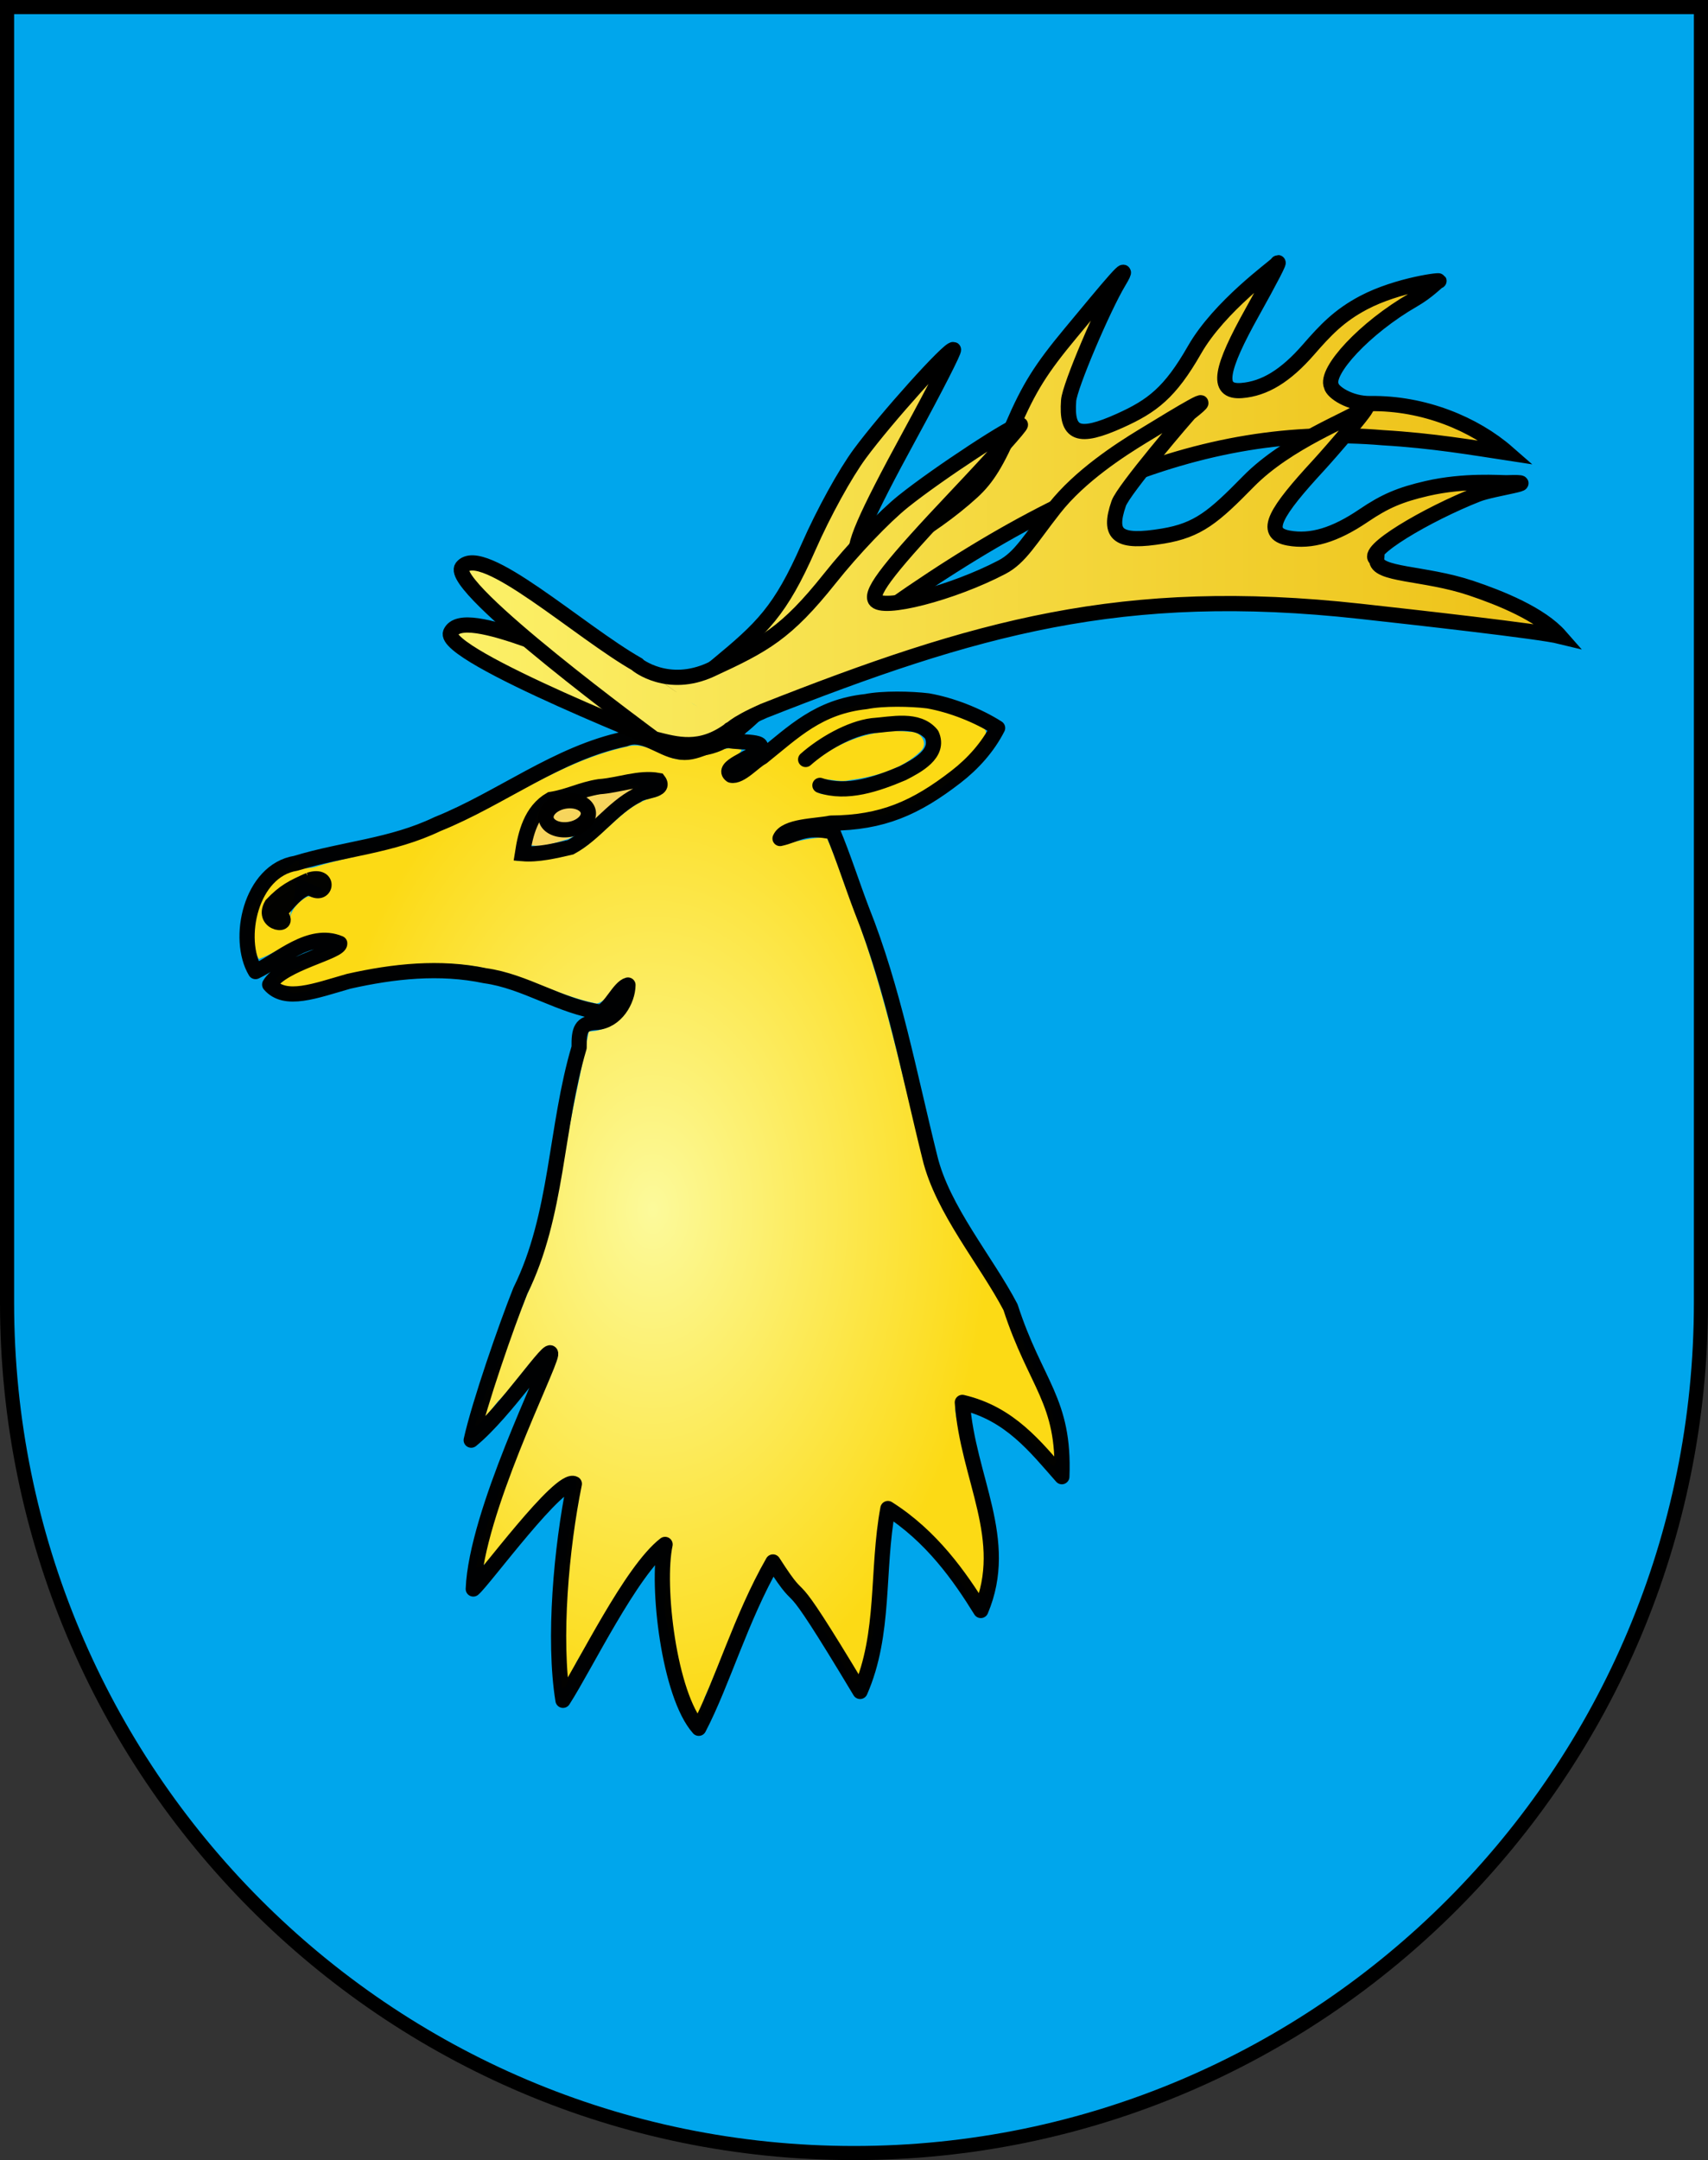 ﻿<?xml version="1.0" encoding="UTF-8" standalone="no"?>
<svg
   xmlns:dc="http://purl.org/dc/elements/1.1/"
   xmlns:cc="http://creativecommons.org/ns#"
   xmlns:rdf="http://www.w3.org/1999/02/22-rdf-syntax-ns#"
   xmlns:svg="http://www.w3.org/2000/svg"
   xmlns="http://www.w3.org/2000/svg"
   xmlns:xlink="http://www.w3.org/1999/xlink"
   xmlns:sodipodi="http://sodipodi.sourceforge.net/DTD/sodipodi-0.dtd"
   xmlns:inkscape="http://www.inkscape.org/namespaces/inkscape"
   height="765"
   width="605"
   version="1.0"
   id="svg20"
   sodipodi:version="0.32"
   inkscape:version="0.91 r13725"
   sodipodi:docname="Sarentino-Stemma.svg"
   inkscape:output_extension="org.inkscape.output.svg.inkscape"
   sodipodi:modified="true">
  <rect width="100%" height="100%" fill="#333333" stroke="none"/>
  <defs
     id="defs29">
    <linearGradient
       id="linearGradient4255"
       inkscape:collect="always">
      <stop
         id="stop4257"
         offset="0"
         style="stop-color:#edc014;stop-opacity:1" />
      <stop
         id="stop4259"
         offset="1"
         style="stop-color:#fcf169;stop-opacity:1" />
    </linearGradient>
    <linearGradient
       id="linearGradient4239"
       inkscape:collect="always">
      <stop
         id="stop4241"
         offset="0"
         style="stop-color:#fcfa9b;stop-opacity:1" />
      <stop
         id="stop4243"
         offset="1"
         style="stop-color:#fcda15;stop-opacity:1" />
    </linearGradient>
    <radialGradient
       gradientUnits="userSpaceOnUse"
       gradientTransform="matrix(-0.836,3.4479485e-7,-3.7712011e-8,-1.258,121.556,274.114)"
       r="53.079"
       fy="118.094"
       fx="80.348"
       cy="118.094"
       cx="80.348"
       id="radialGradient4245"
       xlink:href="#linearGradient4239"
       inkscape:collect="always" />
    <linearGradient
       gradientUnits="userSpaceOnUse"
       y2="41.898"
       x2="28.2"
       y1="41.898"
       x1="176.574"
       id="linearGradient4253"
       xlink:href="#linearGradient4255"
       inkscape:collect="always" />
    <linearGradient
       gradientUnits="userSpaceOnUse"
       y2="33.01"
       x2="26.748"
       y1="33.01"
       x1="170.059"
       id="linearGradient4261"
       xlink:href="#linearGradient4255"
       inkscape:collect="always" />
  </defs>
  <sodipodi:namedview
     inkscape:window-height="650"
     inkscape:window-width="1100"
     inkscape:pageshadow="2"
     inkscape:pageopacity="0.0"
     guidetolerance="10.0"
     gridtolerance="10.0"
     objecttolerance="10.0"
     borderopacity="1.0"
     bordercolor="#666666"
     pagecolor="#ffffff"
     id="base"
     inkscape:zoom="0.47449367"
     inkscape:cx="563.43077"
     inkscape:cy="408.51844"
     inkscape:window-x="233"
     inkscape:window-y="18"
     inkscape:current-layer="layer1"
     showgrid="false"
     showguides="true"
     inkscape:guide-bbox="true"
     inkscape:window-maximized="0"
     inkscape:snap-bbox="true"
     inkscape:bbox-paths="true"
     inkscape:bbox-nodes="true"
     inkscape:snap-bbox-edge-midpoints="true"
     inkscape:snap-bbox-midpoints="true"
     inkscape:object-paths="true"
     inkscape:snap-intersection-paths="true"
     inkscape:object-nodes="true"
     inkscape:snap-smooth-nodes="true"
     inkscape:snap-midpoints="true" />
  <desc
     id="desc22">Coat of arms of Sarentino/Sarntal</desc>
  <g
     inkscape:groupmode="layer"
     id="layer1"
     inkscape:label="Fond écu"
     style="opacity:1"
     transform="translate(1,1)">
    <path
       id="path1899"
       d="M 1.5,1.5 L 1.5,460.368 C 1.5,626.678 135.815,761.5 301.5,761.5 C 467.185,761.5 601.5,626.678 601.5,460.368 L 601.5,1.5 L 1.5,1.5 z "
       style="fill:#00a6ec;fill-opacity:1;stroke:black;stroke-width:0;stroke-miterlimit:4;stroke-dasharray:none;stroke-opacity:1" />
    <path
       style="fill:black;fill-opacity:1;stroke:none;stroke-width:5;stroke-miterlimit:4;stroke-dasharray:none;stroke-opacity:1"
       d="M -1,-1 L -1,1.5 L -1,460.375 C -1,628.032 134.458,764 301.5,764 C 468.542,764 604,628.032 604,460.375 L 604,1.5 L 604,-1 L 601.5,-1 L 1.5,-1 L -1,-1 z M 4,4 L 599,4 L 599,460.375 C 599,625.34 465.829,759 301.5,759 C 137.171,759 4,625.34 4,460.375 L 4,4 z "
       id="path2843" />
    <g
       id="g4174"
       transform="matrix(2.693,0,0,2.693,83.783,89.323)">
      <g
         transform="translate(-211.313,-201.444)"
         id="g4941" />
      <path
         inkscape:connector-curvature="0"
         style="color:#000000;display:inline;overflow:visible;visibility:visible;fill:#f7d55d;fill-opacity:1;fill-rule:nonzero;stroke:none;stroke-width:1;marker:none;enable-background:accumulate"
         id="path4997"
         d="m 40.054,72.087 c -1.182,1.541 -1.694,3.636 -1.616,5.546 1.593,0.251 3.337,-0.397 4.879,-0.857 2.932,-1.53 6.723,-5.115 9.435,-7.002 -1.234,-0.355 -4.807,1.183 -6.276,1.259 -2.136,0.364 -4.31,0.627 -6.422,1.053 z" />
      <path
         inkscape:connector-curvature="0"
         style="color:#000000;display:inline;overflow:visible;visibility:visible;fill:url(#radialGradient4245);fill-opacity:1;fill-rule:nonzero;stroke:none;stroke-width:1;marker:none;enable-background:accumulate"
         id="path4983"
         d="m 50.928,64.665 c -9.828,2.159 -17.819,8.901 -27.256,12.097 -4.378,1.663 -9.077,2.293 -13.523,3.647 -0.78,0.388 -6.365,0.453 -5.958,0.484 1.4,0.37 8.388,2.583 7.113,3.328 -0.706,0.669 -1.597,0.036 -2.35,0.142 -1.272,0.705 -2.369,1.911 -2.332,3.413 -0.635,1.86 1.367,-6.502 1.233,-8.109 -0.689,-0.482 -6.512,6.1 -6.567,6.536 -0.022,1.39 0.511,5.167 1.275,6.374 3.053,-1.111 5.814,-3.694 9.292,-3.365 1.061,-0.008 2.935,0.865 1.962,2.111 -1.963,1.759 -6.632,2.2 -8.823,3.668 -0.585,0.15 1.06,1.822 2.08,2.023 3.041,0.124 5.278,-2.221 8.289,-2.556 6.08,-1.146 12.416,-2.019 18.47,-0.291 4.506,0.996 8.661,3.385 13.186,4.27 1.539,-0.383 1.979,-2.34 3.324,-3.095 0.783,-0.731 1.839,0.089 1.598,1.053 -0.077,3.108 -2.866,5.661 -5.979,5.713 -1.017,5.429 -2.369,10.905 -3.196,16.416 -1.006,6.327 -2.38,12.594 -5.04,18.45 -1.799,4.887 -5.459,11.893 -6.682,16.949 0.598,0.295 2.739,-3.134 3.233,-3.418 2.129,-2.262 3.793,-5.049 6.216,-6.968 1.135,-0.39 1.564,1.046 1.142,1.876 -3.126,8.551 -8.767,18.179 -10.505,27.152 0.782,0.325 2.557,-1.778 3.115,-2.181 2.741,-3.061 5.166,-7.396 8.756,-9.503 0.955,-0.612 1.728,0.155 1.207,1.349 -1.259,7.788 -2.449,18.242 -1.814,26.141 0.371,0.995 1.785,-3.233 2.068,-3.551 3.267,-5.304 6.017,-11.136 10.429,-15.558 0.474,-0.584 1.801,-0.982 1.869,0.116 0.095,3.084 -1.258,7.341 -0.555,10.401 0.834,4.084 1.772,8.769 3.951,12.424 0.701,0.81 0.81,-2.296 1.119,-2.681 2.775,-6.085 4.773,-12.602 8.326,-18.255 0.661,-0.924 1.491,1.237 1.841,1.776 1.814,2.671 4.025,5.15 5.569,8.01 1.343,1.936 2.534,5.212 4.157,6.877 0.931,-1.101 1.545,-4.001 1.915,-5.391 0.936,-5.742 0.149,-12.445 1.43,-18.118 0.619,-1.046 1.903,0.223 2.565,0.571 3.91,2.537 6.016,7.421 8.863,11.032 0.682,0.895 2.622,-0.229 2.492,-0.878 0.812,-6.37 -2.622,-13.72 -3.666,-19.911 -0.136,-1.593 -1.017,-3.419 -0.373,-4.932 1.586,-0.744 3.337,0.581 4.825,1.124 2.953,1.321 5.425,5.764 7.843,7.831 0.692,-0.307 0.22,-4.479 0.284,-5.08 -1.039,-5.415 -4.107,-9.77 -5.853,-14.937 C 98.038,131.694 91.307,125.969 89.659,117.634 86.868,106.736 84.607,95.661 80.485,85.155 c -1.085,-2.815 -1.997,-5.763 -3.201,-8.491 -2.282,-0.237 -4.516,0.856 -6.754,0.702 -0.919,-0.868 0.518,-2.01 1.299,-2.396 3.659,-1.366 8.224,-0.224 12.023,-1.129 5.326,-1.261 10.31,-4.511 13.839,-8.631 0.312,-0.614 0.805,-2.176 0.355,-2.887 -6.14,-3.527 -13.09,-4.583 -19.68,-2.301 -4.526,2.052 -8.526,7.096 -12.928,9.275 -1.322,0.43 -2.699,-1.352 -1.511,-2.356 0.514,-0.799 1.855,-1.08 2.13,-1.886 -3.205,-0.992 -6.225,2.314 -9.418,0.964 -1.844,-0.664 -3.657,-1.994 -5.71,-1.353 z m 33.071,-3.74 c 2.517,-0.244 5.937,-0.762 7.663,1.496 1.328,1.896 -0.135,4.225 -1.862,5.292 -3.722,2.442 -8.46,3.779 -12.918,3.193 -1.023,0.027 -1.963,-1.203 -0.96,-1.921 1.385,-0.273 2.871,0.432 4.315,0.078 3.339,-0.467 6.928,-1.403 9.378,-3.821 1.093,-1.037 -0.026,-2.637 -1.356,-2.53 -4.71,-0.554 -9.422,1.191 -13.006,4.188 -0.786,0.918 -2.37,-0.307 -1.343,-1.141 2.696,-2.676 6.305,-4.416 10.088,-4.835 z m -35.881,7.94 c 2.461,-0.216 5.025,-1.098 7.464,-0.569 1.359,0.86 0.423,2.786 -0.935,2.995 -3.333,0.69 -5.516,3.683 -8.124,5.628 -2.232,2.425 -5.706,2.46 -8.777,2.75 -0.569,-0.031 -1.854,0.318 -1.459,-0.727 0.272,-2.941 1.287,-5.878 3.935,-7.726 2.838,-0.881 4.966,-1.805 7.897,-2.351 z" />
      <path
         inkscape:connector-curvature="0"
         style="display:inline;opacity:0.99;fill:none;stroke:#000000;stroke-width:2;stroke-linecap:round;stroke-miterlimit:4;stroke-dasharray:none;stroke-opacity:1"
         id="path4174"
         d="m 47.337,69.914 c 2.559,-0.172 5.259,-1.284 7.78,-0.817 1.07,1.409 -2.081,1.282 -2.813,1.952 -3.298,1.702 -5.499,5.08 -8.73,6.83 -2.037,0.474 -4.355,1.022 -6.342,0.843 0.408,-2.632 1.128,-5.63 3.716,-7.125 2.439,-0.385 3.95,-1.298 6.389,-1.683 z" />
      <path
         inkscape:connector-curvature="0"
         style="display:inline;opacity:0.99;fill:none;stroke:#000000;stroke-width:2;stroke-linecap:round;stroke-miterlimit:4;stroke-dasharray:none;stroke-opacity:1"
         id="path2998-3"
         d="m 9.19,82.188 c 2.91,-0.946 2.221,2.545 0.139,1.012 -1.51,0.019 -3.135,2.355 -4.137,3.321 2.115,2.043 -2.464,1.546 -0.931,-1.087 1.66,-1.735 2.716,-2.265 4.929,-3.246 z" />
      <path
         inkscape:connector-curvature="0"
         style="display:inline;fill:url(#linearGradient4261);fill-opacity:1;stroke:#000000;stroke-width:2;stroke-linecap:round;stroke-linejoin:miter;stroke-miterlimit:4;stroke-dasharray:none;stroke-opacity:1"
         id="path3664-1-9"
         d="m 53.575,56.164 c 0,0 4.412,1.81 9.257,-2.198 5.938,-4.911 8.33,-7.145 12.035,-15.577 1.966,-4.473 4.806,-9.638 6.749,-12.27 3.462,-4.692 11.734,-13.89 12.31,-13.689 0.179,0.062 -2.37,5.06 -5.664,11.106 -6.072,11.143 -7.784,15.117 -6.911,16.041 1.193,1.263 9.578,-3.434 15.031,-8.421 1.994,-1.824 3.259,-3.887 5.322,-8.68 2.153,-5.003 3.715,-7.501 7.645,-12.228 5.052,-6.077 8.391,-10.186 6.304,-6.709 -2.027,3.379 -6.436,13.704 -6.577,15.593 -0.334,4.477 1.28,5.113 6.735,2.656 4.263,-1.92 6.603,-3.69 9.823,-9.321 3.288,-5.751 10.484,-10.854 10.811,-11.28 0.784,-1.02 -0.993,2.339 -3.228,6.346 -4.071,7.3 -4.899,10.561 -1.391,10.287 3.019,-0.236 5.793,-1.932 8.796,-5.379 2.234,-2.565 4.02,-4.471 7.257,-6.178 4.491,-2.369 10.593,-3.097 9.853,-2.821 -0.295,0.11 -1.385,1.34 -3.317,2.451 -6.402,3.681 -11.649,9.403 -10.783,11.317 0.138,0.803 2.414,2.364 5.128,2.325 7.003,-0.1 13.687,2.662 18.059,6.486 -4.554,-0.695 -9.846,-1.61 -16.383,-1.995 -23.828,-2.006 -46.712,7.153 -79.515,33.421 0.23,-0.157 -4.776,4.7 -4.99,4.625 M 53.406,56.151 C 44.862,53.919 29.52,45.881 27.786,49.641 c -1.378,2.988 30.188,15.376 30.188,15.376 2.705,-0.043 5.409,-0.062 8.14,-3.088" />
      <path
         d="M 52.409,53.878 C 44.721,49.535 31.945,37.84 29.307,41.031 c -2.096,2.536 25.25,22.587 25.25,22.587 2.969,0.75 6.059,1.689 9.944,-1.175 m -12.176,-8.575 c 0,0 4.012,3.277 9.722,0.642 6.997,-3.229 9.88,-4.776 15.62,-11.98 3.045,-3.821 7.112,-8.088 9.663,-10.135 4.547,-3.65 14.897,-10.426 15.403,-10.085 0.157,0.106 -3.585,4.285 -8.317,9.287 -8.721,9.218 -11.392,12.622 -10.784,13.74 0.83,1.526 10.138,-0.869 16.685,-4.295 2.395,-1.253 3.655,-3.61 6.876,-7.716 3.362,-4.286 8.682,-7.712 11.538,-9.454 5.243,-3.197 10.312,-6.292 6.306,-3.132 -0.306,0.241 -8.751,10.135 -9.371,11.925 -1.468,4.242 -0.071,5.27 5.832,4.29 4.612,-0.766 6.664,-2.522 11.204,-7.154 5.212,-5.318 13.472,-8.267 15.104,-9.567 2.227,-1.773 -4.378,5.814 -5.836,7.395 -5.648,6.123 -7.438,8.956 -3.977,9.589 2.979,0.544 6.095,-0.386 9.879,-2.95 2.816,-1.908 4.784,-2.75 8.351,-3.573 4.948,-1.142 9.703,-0.725 10.492,-0.75 5.131,-0.164 -1.76,0.707 -3.834,1.521 -6.641,2.607 -15.17,7.619 -13.285,8.547 -0.113,2.12 6.229,1.718 12.383,3.779 3.862,1.293 9.191,3.435 11.751,6.355 -2.738,-0.672 -19.276,-2.522 -26.321,-3.299 -31.214,-3.441 -50.597,2.119 -78.431,13.097 -4.301,1.903 -4.278,2.582 -4.466,2.455"
         id="path3664-9"
         style="fill:url(#linearGradient4253);fill-opacity:1;stroke:#000000;stroke-width:2;stroke-linecap:round;stroke-linejoin:miter;stroke-miterlimit:4;stroke-dasharray:none;stroke-opacity:1"
         inkscape:connector-curvature="0" />
      <path
         sodipodi:nodetypes="ccccccccccccccccccccscccccccccccccccccccccccccc"
         inkscape:connector-curvature="0"
         style="display:inline;opacity:0.99;fill:none;stroke:#000000;stroke-width:2;stroke-linecap:round;stroke-linejoin:round;stroke-miterlimit:4;stroke-dasharray:none;stroke-opacity:1"
         id="path4176"
         d="m 82.417,58.726 c -6.254,0.671 -9.47,3.953 -13.681,7.326 -1.048,0.523 -2.831,2.625 -4.047,2.358 -1.465,-1.064 2.742,-2.311 3.247,-3.119 2.257,-1.55 -2.336,-1.112 -3.505,-1.459 -2.312,0.073 -4.336,2.034 -6.748,1.476 C 55.388,64.951 53.115,62.609 50.734,63.634 41.858,65.486 34.38,71.49 26.062,74.833 20.025,77.732 13.772,78.06 7.419,79.989 1.475,80.944 -0.435,89.96 2.126,94.228 5.263,92.741 9.272,88.865 13.204,90.518 c 0.124,1.149 -7.565,2.601 -9.216,5.42 2.044,2.387 6.028,0.808 10.393,-0.43 5.88,-1.327 11.992,-1.985 17.931,-0.735 5.279,0.714 9.976,4.089 15.221,4.787 1.313,-0.515 2.427,-3.269 3.583,-3.56 -0.028,1.995 -1.541,4.755 -4.18,4.92 -1.993,0.062 -2.28,0.945 -2.245,3.288 -3.138,10.543 -2.788,22.014 -7.729,31.999 -1.837,4.593 -5.398,14.826 -6.466,19.645 4.569,-3.713 10.693,-13.088 10.446,-11.256 -0.259,1.918 -9.773,20.75 -10.173,30.827 1.378,-1.14 11.423,-14.886 13.291,-13.834 -1.709,8.396 -2.796,20.446 -1.49,28.475 2.94,-4.562 8.943,-17.033 13.427,-20.5 -1.158,5.397 0.515,19.791 4.427,24.178 3.153,-6.054 5.524,-14.466 9.762,-21.872 4.878,7.604 0.501,-1.241 11.461,17.026 3.334,-7.624 2.148,-15.895 3.66,-24.052 5.76,3.651 9.463,8.952 12.218,13.405 3.929,-9.342 -1.722,-17.386 -2.43,-27.362 6.277,1.472 9.609,5.833 13.089,9.767 0.393,-10.016 -3.458,-12.121 -6.753,-22.293 -3.207,-6.131 -8.965,-12.847 -10.61,-19.709 -2.717,-10.915 -4.77,-22.047 -8.958,-32.54 -1.22,-3.192 -2.474,-7.105 -3.793,-10.238 -3.787,-0.826 -4.734,0.386 -6.952,0.855 0.692,-1.682 4.802,-1.619 6.66,-2.023 6.8,-0.045 11.184,-1.99 16.483,-6.09 2.24,-1.729 4.189,-3.905 5.472,-6.421 -2.618,-1.666 -6.051,-3.017 -9.147,-3.566 -2.247,-0.275 -5.954,-0.351 -8.168,0.097 z m -7.931,7.611 c 2.251,-1.995 5.815,-4.074 8.779,-4.444 2.535,-0.177 5.985,-1.043 7.787,1.165 1.167,2.521 -1.991,4.15 -3.806,5.083 -3.345,1.414 -7.319,2.821 -10.883,1.602" />
      <path
         inkscape:connector-curvature="0"
         style="fill:#f7d55d;fill-opacity:1;stroke:#000000;stroke-width:2;stroke-miterlimit:4;stroke-dasharray:none;stroke-opacity:1"
         id="path5098-0"
         d="m 45.898,73.26 a 1.883,2.807 81.032 0 1 -5.545,0.875 1.883,2.807 81.032 1 1 5.545,-0.875 z" />
    </g>
  </g>
  <g
     inkscape:groupmode="layer"
     id="layer2"
     inkscape:label="Meubles"
     style="opacity:1;display:inline"
     transform="translate(1,1)" />
  <g
     inkscape:groupmode="layer"
     id="layer3"
     inkscape:label="Reflet final"
     style="display:inline"
     transform="translate(1,1)" />
  <g
     inkscape:groupmode="layer"
     id="layer4"
     inkscape:label="Contour final"
     style="display:inline"
     transform="translate(1,1)" />
</svg>
